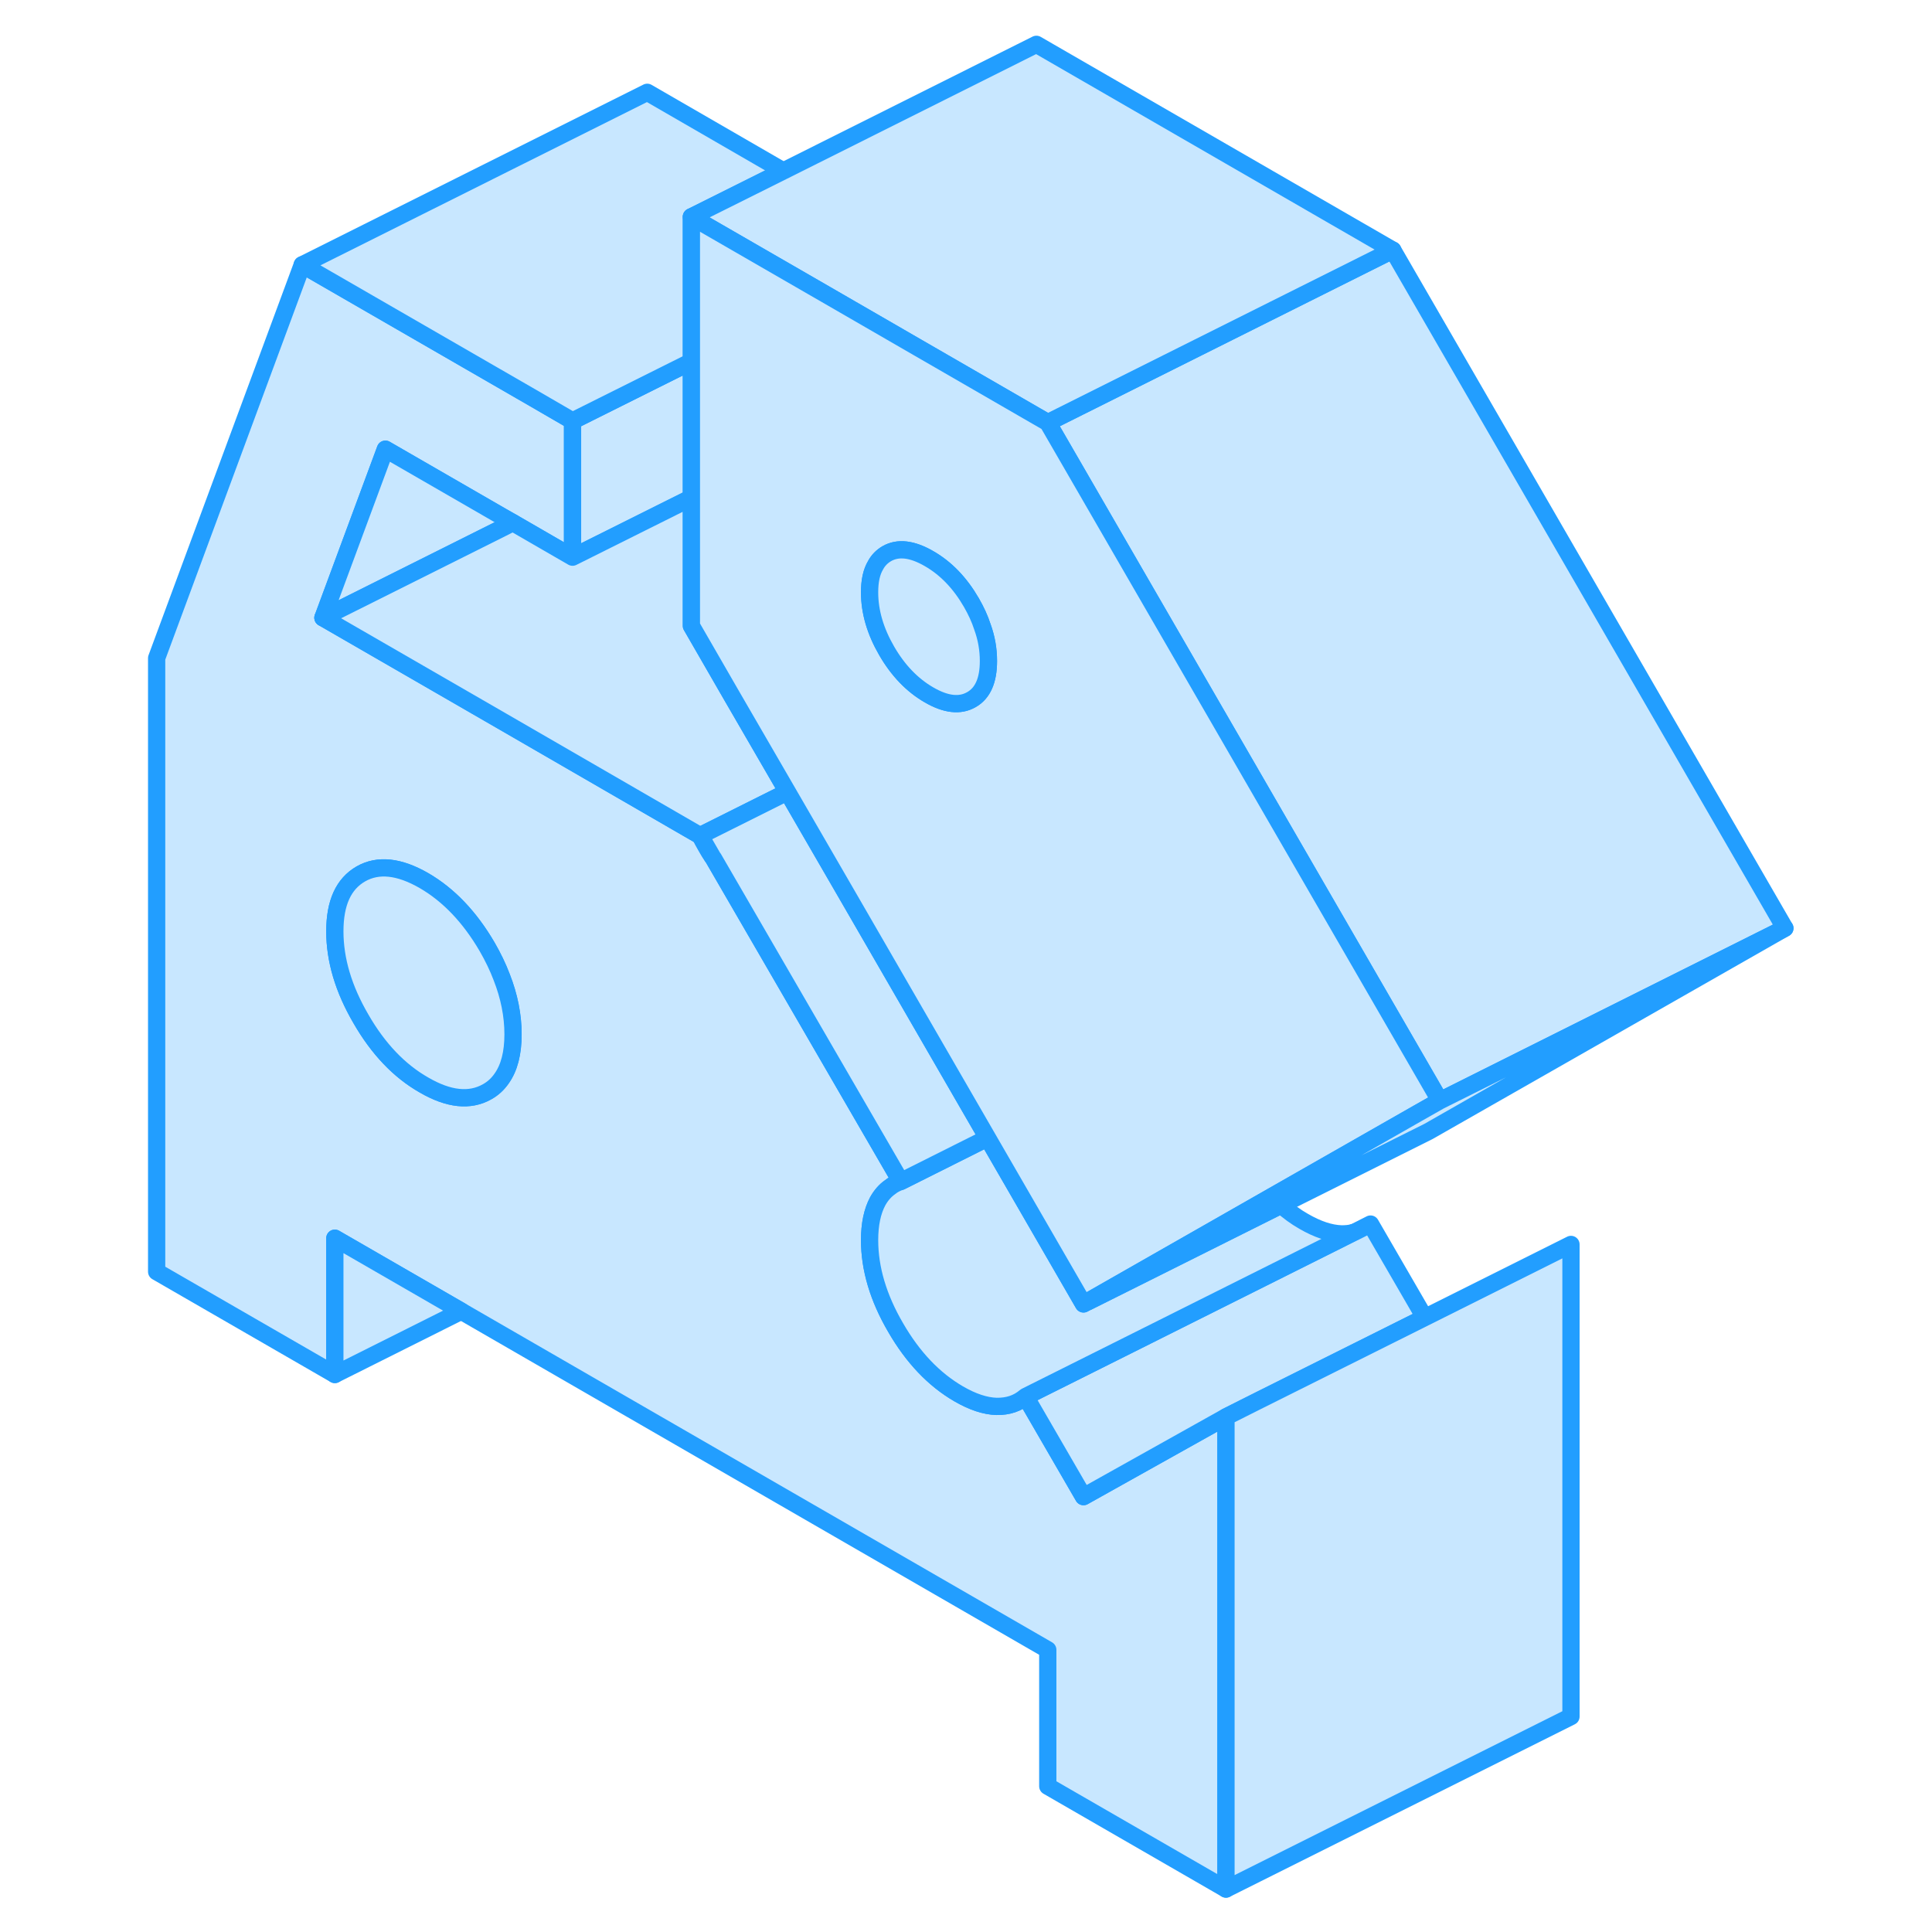 <svg viewBox="0 0 99 112" fill="#c8e7ff" xmlns="http://www.w3.org/2000/svg" height="48" width="48" stroke-width="1px" stroke-linecap="round" stroke-linejoin="round"><path d="M34.091 48.44C34.191 48.65 34.301 48.85 34.421 49.06C34.541 49.28 34.671 49.49 34.811 49.69L34.091 48.44Z" stroke="#229EFF" stroke-linejoin="round"/><path d="M56.311 86.761L52.951 80.961C52.491 81.361 51.931 81.541 51.271 81.531C50.611 81.511 49.881 81.271 49.071 80.801C47.641 79.971 46.421 78.691 45.421 76.961C44.411 75.231 43.911 73.541 43.911 71.891C43.911 70.971 44.071 70.221 44.381 69.641C44.571 69.301 44.811 69.021 45.101 68.821C45.281 68.671 45.491 68.571 45.721 68.491L34.851 49.741C34.851 49.741 34.821 49.711 34.811 49.691C34.671 49.491 34.541 49.281 34.421 49.061C34.301 48.851 34.191 48.651 34.091 48.441H34.081L22.581 41.791L12.221 35.811L15.841 26.041L22.581 29.931L23.231 30.301L26.691 32.301V24.401L24.451 23.101L11.021 15.351L2.581 38.151V73.721L12.911 79.681V71.781L20.241 76.011L54.241 95.641V103.551L64.571 109.511V82.141L56.311 86.761ZM22.581 62.521C22.361 62.841 22.081 63.101 21.741 63.291C20.731 63.861 19.511 63.731 18.081 62.901C16.641 62.081 15.421 60.801 14.421 59.061C13.411 57.331 12.911 55.641 12.911 53.991C12.911 52.341 13.411 51.241 14.421 50.661C15.421 50.091 16.641 50.221 18.081 51.051C19.511 51.881 20.731 53.161 21.741 54.891C22.081 55.481 22.361 56.061 22.581 56.641C23.021 57.761 23.241 58.871 23.241 59.961C23.241 61.051 23.021 61.901 22.581 62.521Z" stroke="#229EFF" stroke-linejoin="round"/><path d="M23.241 59.96C23.241 61.05 23.021 61.9 22.581 62.52C22.361 62.84 22.081 63.1 21.741 63.29C20.731 63.86 19.511 63.73 18.081 62.9C16.641 62.08 15.421 60.8 14.421 59.06C13.411 57.33 12.911 55.64 12.911 53.99C12.911 52.34 13.411 51.24 14.421 50.66C15.421 50.09 16.641 50.22 18.081 51.05C19.511 51.88 20.731 53.16 21.741 54.89C22.081 55.48 22.361 56.06 22.581 56.64C23.021 57.76 23.241 58.87 23.241 59.96Z" stroke="#229EFF" stroke-linejoin="round"/><path d="M76.091 76.38L66.501 81.17L64.571 82.14L56.311 86.76L52.951 80.96L60.011 77.43L71.961 71.45L72.061 71.41L72.951 70.96L76.091 76.38Z" stroke="#229EFF" stroke-linejoin="round"/><path d="M71.961 71.45L60.011 77.43L52.951 80.96C52.491 81.36 51.931 81.54 51.271 81.53C50.611 81.51 49.881 81.27 49.071 80.8C47.641 79.97 46.421 78.69 45.421 76.96C44.411 75.23 43.911 73.54 43.911 71.89C43.911 70.97 44.071 70.22 44.381 69.64C44.571 69.3 44.811 69.02 45.101 68.82C45.281 68.67 45.491 68.57 45.721 68.49L50.751 65.97L56.051 75.14L56.311 75.59L56.591 75.45L67.771 69.86C68.181 70.22 68.611 70.54 69.071 70.8C69.881 71.27 70.611 71.51 71.271 71.53C71.521 71.53 71.751 71.51 71.961 71.45Z" stroke="#229EFF" stroke-linejoin="round"/><path d="M23.231 30.3L22.581 30.63L12.221 35.81L15.841 26.04L22.581 29.93L23.231 30.3Z" stroke="#229EFF" stroke-linejoin="round"/><path d="M33.581 20.96V28.86L26.691 32.3V24.4L33.581 20.96Z" stroke="#229EFF" stroke-linejoin="round"/><path d="M96.971 53.81L76.971 63.81L54.241 24.5L74.241 14.5L96.971 53.81Z" stroke="#229EFF" stroke-linejoin="round"/><path d="M38.911 9.911L33.581 12.571V20.961L26.691 24.401L24.451 23.101L11.021 15.351L31.021 5.351L38.911 9.911Z" stroke="#229EFF" stroke-linejoin="round"/><path d="M74.241 14.5L54.241 24.5L53.581 24.12L46.691 20.14L41.361 17.06L33.581 12.57L38.911 9.91L53.581 2.57L74.241 14.5Z" stroke="#229EFF" stroke-linejoin="round"/><path d="M39.151 45.91L34.091 48.44H34.081L22.581 41.79L12.221 35.81L22.581 30.63L23.231 30.3L26.691 32.3L33.581 28.86V36.28L35.911 40.32L39.151 45.91Z" stroke="#229EFF" stroke-linejoin="round"/><path d="M50.751 65.97L45.721 68.49L34.851 49.74C34.851 49.74 34.821 49.71 34.811 49.69L34.091 48.44L39.151 45.91L42.781 52.18L50.751 65.97Z" stroke="#229EFF" stroke-linejoin="round"/><path d="M54.241 24.5L53.581 24.12L46.691 20.14L41.361 17.06L33.581 12.57V36.28L35.911 40.32L39.151 45.91L42.781 52.18L50.751 65.97L56.051 75.14L56.311 75.59L56.571 75.44L67.231 69.36L75.701 64.53L76.971 63.81L54.241 24.5ZM49.811 40.56C49.151 40.94 48.331 40.85 47.351 40.28C46.381 39.72 45.561 38.87 44.901 37.73C44.241 36.59 43.911 35.46 43.911 34.34C43.911 33.68 44.021 33.16 44.261 32.76C44.411 32.48 44.631 32.26 44.901 32.1C45.561 31.72 46.381 31.82 47.351 32.38C48.331 32.94 49.151 33.79 49.811 34.93C50.081 35.4 50.301 35.87 50.451 36.34C50.691 37 50.801 37.66 50.801 38.32C50.801 39.44 50.471 40.19 49.811 40.56Z" stroke="#229EFF" stroke-linejoin="round"/><path d="M50.801 38.32C50.801 39.44 50.471 40.19 49.811 40.56C49.151 40.94 48.331 40.85 47.351 40.28C46.381 39.72 45.561 38.87 44.901 37.73C44.241 36.59 43.911 35.46 43.911 34.34C43.911 33.68 44.021 33.16 44.261 32.76C44.411 32.48 44.631 32.26 44.901 32.1C45.561 31.72 46.381 31.82 47.351 32.38C48.331 32.94 49.151 33.79 49.811 34.93C50.081 35.4 50.301 35.87 50.451 36.34C50.691 37 50.801 37.66 50.801 38.32Z" stroke="#229EFF" stroke-linejoin="round"/><path d="M96.971 53.81L76.311 65.591L67.771 69.861L56.591 75.451L56.571 75.441L67.231 69.361L75.701 64.531L76.971 63.81L96.971 53.81Z" stroke="#229EFF" stroke-linejoin="round"/><path d="M84.571 72.141V99.511L64.571 109.511V82.141L66.501 81.171L76.091 76.381L84.571 72.141Z" stroke="#229EFF" stroke-linejoin="round"/><path d="M20.241 76.01L12.911 79.68V71.78L20.241 76.01Z" stroke="#229EFF" stroke-linejoin="round"/></svg>